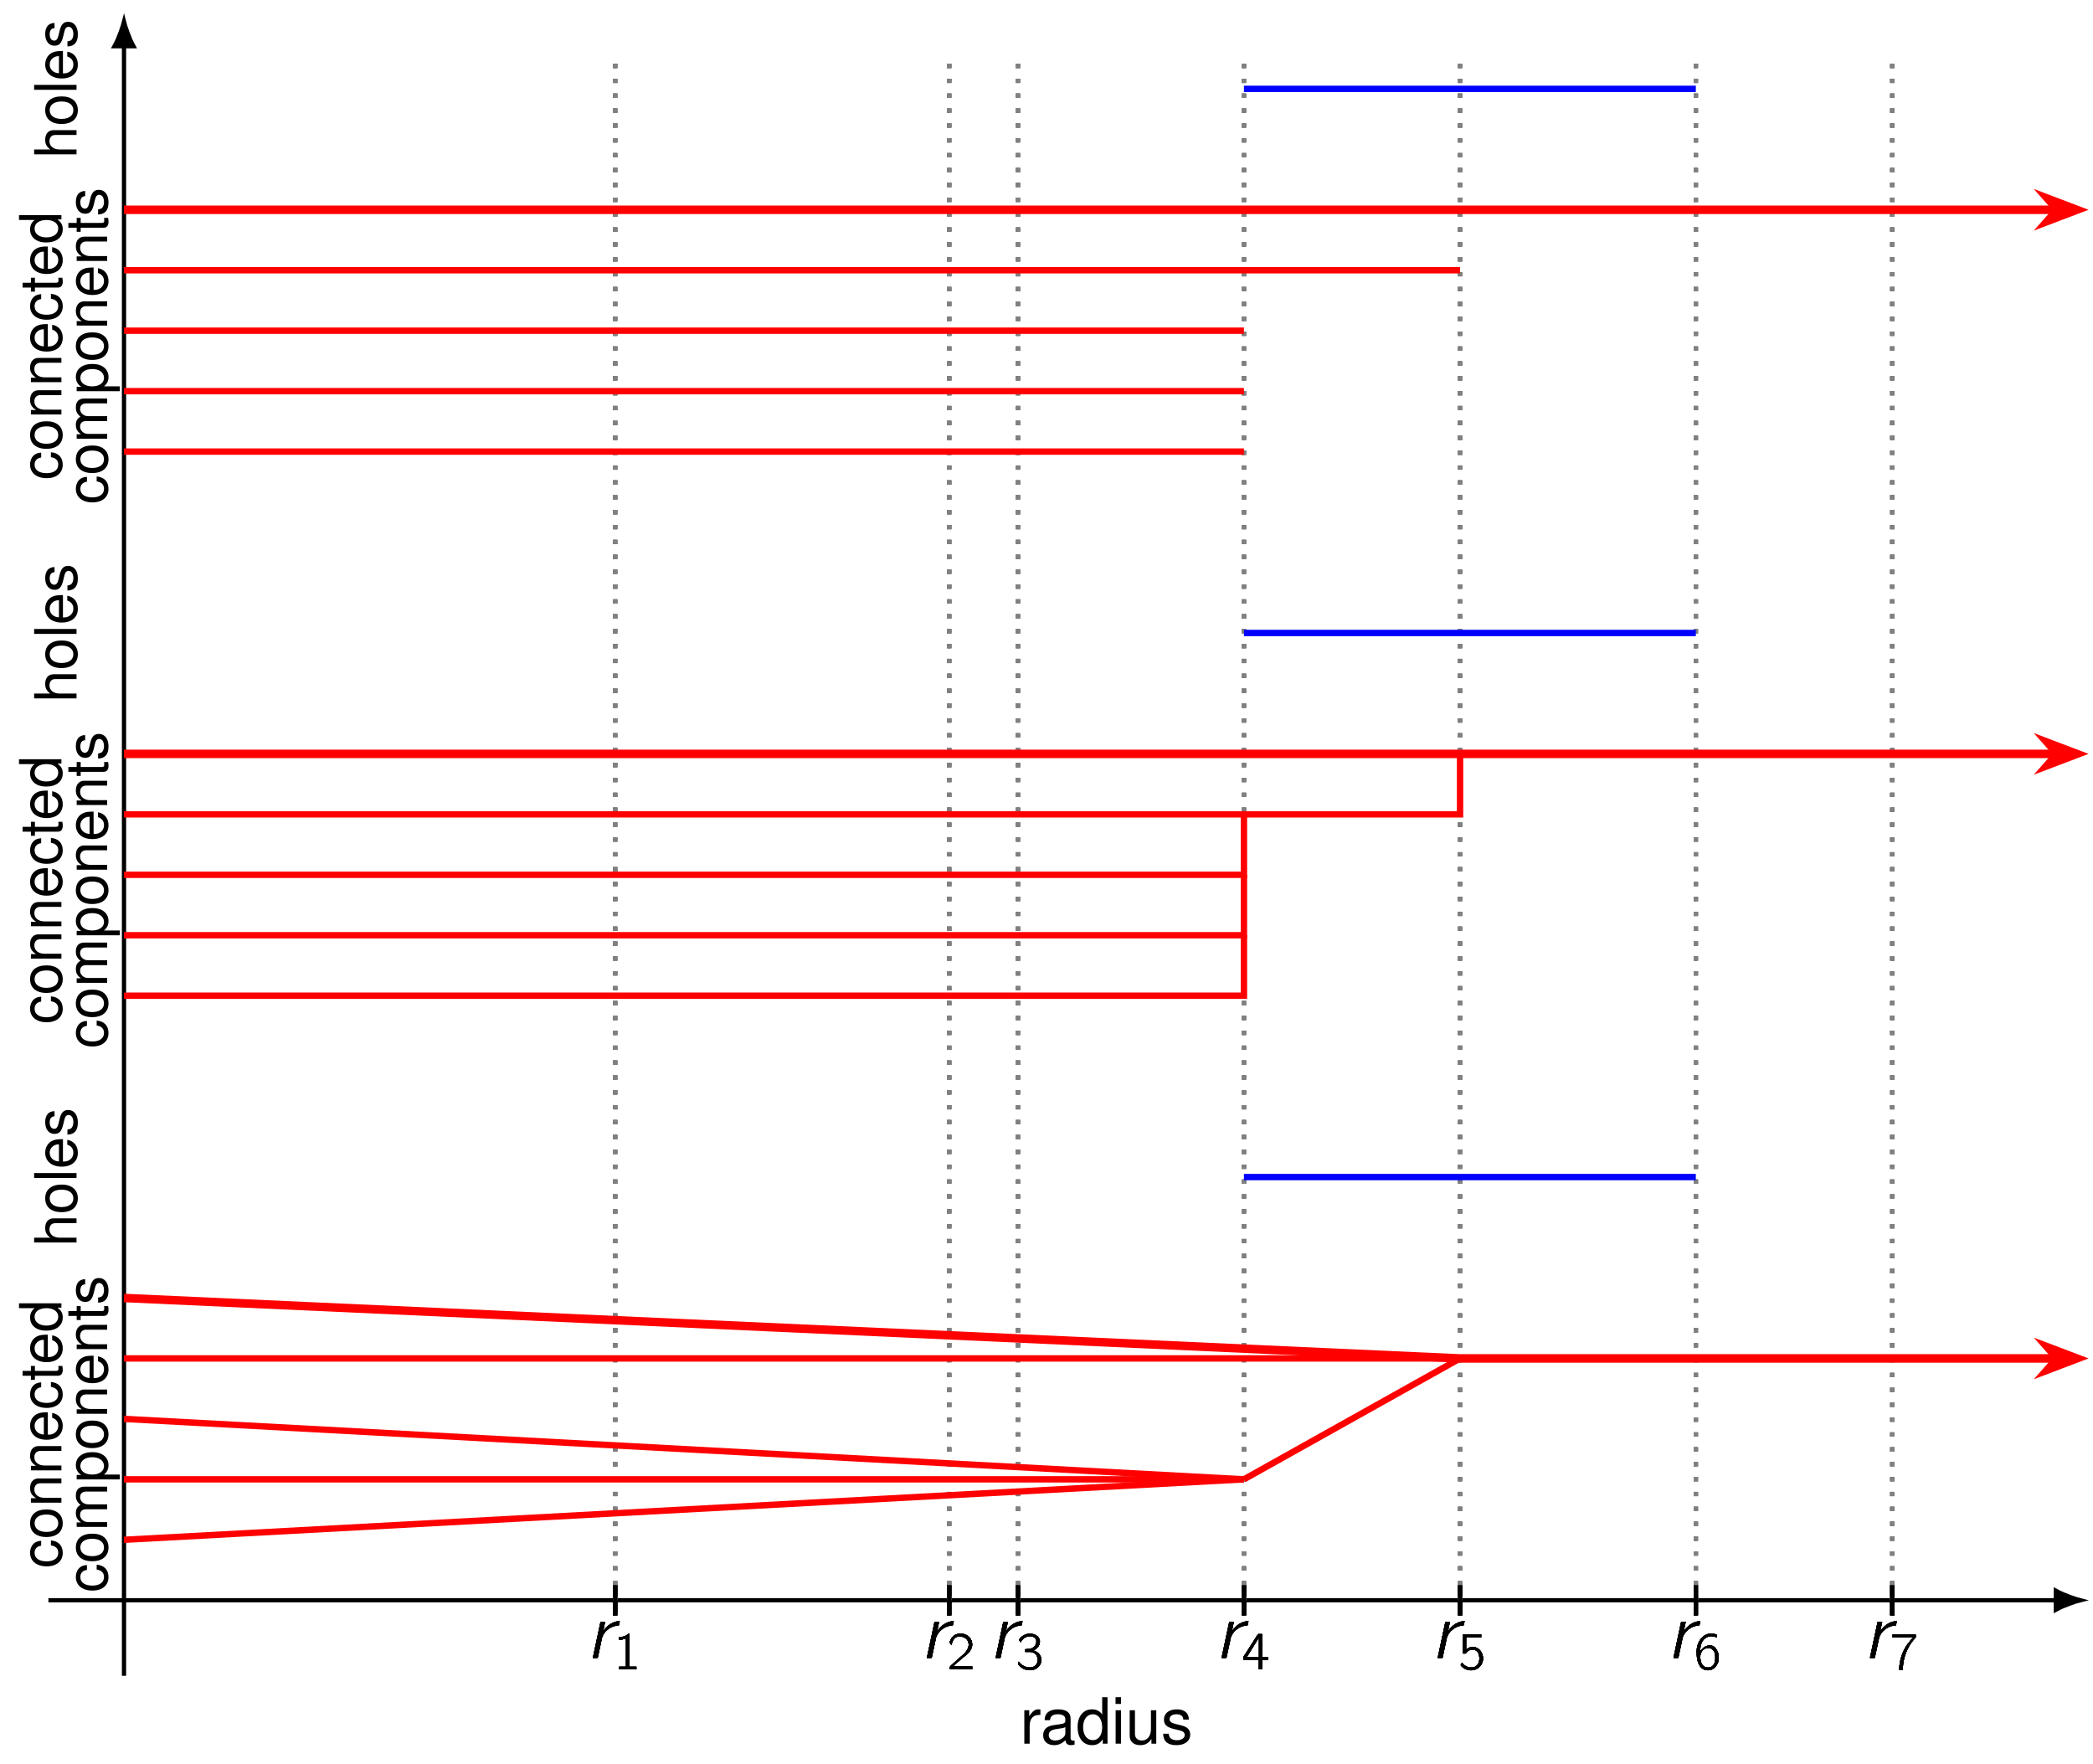 <?xml version="1.0" encoding="UTF-8"?>
<svg xmlns="http://www.w3.org/2000/svg" xmlns:xlink="http://www.w3.org/1999/xlink" width="392.558pt" height="330.867pt" viewBox="0 0 392.558 330.867" version="1.1">
<defs>
<g>
<symbol overflow="visible" id="glyph0-0">
<path style="stroke:none;" d=""/>
</symbol>
<symbol overflow="visible" id="glyph0-1">
<path style="stroke:none;" d="M 3.094 -4.984 L 3.078 -4.984 L 3.453 -6.766 L 2.594 -6.766 L 1.156 0 L 1.812 0 C 1.938 0 2.094 0.047 2.094 -0.141 C 2.125 -0.234 2.141 -0.328 2.156 -0.422 L 2.391 -1.516 C 2.484 -1.938 2.812 -3.562 2.891 -3.859 C 3.062 -4.312 3.328 -4.75 3.672 -5.078 C 4.172 -5.562 4.922 -6.016 5.75 -6.062 C 5.828 -6.062 5.969 -6.047 6.016 -6.109 C 6.062 -6.172 6.156 -6.703 6.203 -6.891 C 5.234 -6.891 4.359 -6.406 3.703 -5.75 C 3.531 -5.578 3.188 -5.188 3.094 -4.984 Z M 3.094 -4.984 "/>
</symbol>
<symbol overflow="visible" id="glyph1-0">
<path style="stroke:none;" d=""/>
</symbol>
<symbol overflow="visible" id="glyph1-1">
<path style="stroke:none;" d="M 1.047 -6.047 L 1.047 -5.547 C 1.594 -5.547 1.969 -5.656 2.406 -5.844 L 2.406 -0.5 L 1.109 -0.5 L 1.109 0 L 4.359 0 L 4.359 -0.5 L 3.062 -0.5 L 3.062 -6.703 C 2.828 -6.703 2.859 -6.656 2.672 -6.516 C 2.266 -6.203 1.688 -6.047 1.047 -6.047 Z M 1.047 -6.047 "/>
</symbol>
<symbol overflow="visible" id="glyph1-2">
<path style="stroke:none;" d="M 0.812 -4.578 C 0.938 -5.156 1.203 -5.828 1.781 -6.078 C 2.016 -6.172 2.266 -6.188 2.5 -6.172 C 2.984 -6.125 3.484 -5.922 3.781 -5.516 C 3.984 -5.219 4.062 -4.828 4.031 -4.469 C 3.906 -3.391 2.844 -2.625 2.156 -2.047 L 0.781 -0.781 L 0.625 -0.625 C 0.531 -0.531 0.516 -0.531 0.516 -0.344 L 0.516 0 L 4.703 0 L 4.703 -0.562 L 1.094 -0.562 C 1.422 -0.875 2.734 -2.031 2.922 -2.172 C 3.5 -2.641 4.156 -3.125 4.5 -3.812 C 4.906 -4.609 4.688 -5.609 4.016 -6.188 C 3.234 -6.859 1.859 -6.922 1.094 -6.203 C 0.844 -5.938 0.641 -5.609 0.516 -5.25 C 0.484 -5.188 0.438 -5.109 0.453 -5.031 C 0.453 -4.969 0.516 -4.922 0.547 -4.891 C 0.625 -4.781 0.703 -4.672 0.812 -4.578 Z M 0.812 -4.578 "/>
</symbol>
<symbol overflow="visible" id="glyph1-3">
<path style="stroke:none;" d="M 0.891 -5.078 C 0.969 -5.188 1.031 -5.328 1.109 -5.438 C 1.328 -5.719 1.594 -5.938 1.906 -6.062 C 2.438 -6.281 3.172 -6.312 3.594 -5.875 C 3.766 -5.688 3.875 -5.469 3.828 -5.125 C 3.781 -4.578 3.406 -4.125 2.906 -3.938 C 2.609 -3.828 2.094 -3.797 1.75 -3.781 L 1.75 -3.281 L 2.406 -3.281 C 2.672 -3.281 2.922 -3.281 3.172 -3.188 C 3.5 -3.078 3.766 -2.844 3.922 -2.531 C 4.219 -1.969 4.125 -1.172 3.656 -0.734 C 3.016 -0.125 2 -0.312 1.312 -0.734 C 1 -0.906 0.734 -1.203 0.531 -1.469 C 0.484 -1.359 0.484 -1.219 0.469 -1.109 C 0.438 -0.953 0.438 -0.953 0.531 -0.828 C 0.891 -0.422 1.281 -0.109 1.875 0.062 C 2.484 0.234 3.141 0.203 3.703 -0.094 C 3.875 -0.172 4.016 -0.281 4.156 -0.406 C 4.594 -0.812 4.953 -1.531 4.703 -2.297 C 4.578 -2.719 4.219 -3.094 3.875 -3.297 C 3.688 -3.406 3.484 -3.5 3.266 -3.531 C 3.375 -3.594 3.484 -3.625 3.578 -3.703 C 3.812 -3.844 4 -4.016 4.172 -4.234 C 4.391 -4.547 4.578 -5.047 4.469 -5.531 C 4.203 -6.531 2.766 -7.047 1.578 -6.453 C 1.281 -6.312 1 -6.094 0.781 -5.828 C 0.75 -5.766 0.594 -5.609 0.594 -5.516 C 0.594 -5.469 0.641 -5.422 0.672 -5.391 Z M 0.891 -5.078 "/>
</symbol>
<symbol overflow="visible" id="glyph1-4">
<path style="stroke:none;" d="M 0.297 -1.797 L 3.172 -1.797 L 3.172 0 L 3.797 0 L 3.797 -1.797 L 4.938 -1.797 L 4.938 -2.328 L 3.797 -2.328 L 3.797 -6.625 L 3.266 -6.625 C 3.203 -6.625 3.094 -6.656 3.047 -6.609 C 3 -6.578 2.797 -6.266 2.797 -6.266 L 0.969 -3.391 L 0.5 -2.672 L 0.375 -2.469 C 0.297 -2.359 0.297 -2.328 0.297 -2.141 Z M 3.203 -6.062 L 3.203 -2.328 L 0.938 -2.328 C 1 -2.469 2.516 -4.812 3 -5.656 C 3.078 -5.781 3.125 -5.938 3.203 -6.062 Z M 3.203 -6.062 "/>
</symbol>
<symbol overflow="visible" id="glyph1-5">
<path style="stroke:none;" d="M 0.922 -6.547 L 0.922 -2.969 L 1.297 -2.969 C 1.344 -2.969 1.422 -2.953 1.453 -2.984 C 1.5 -3.016 1.531 -3.094 1.562 -3.125 C 1.641 -3.219 1.703 -3.297 1.781 -3.375 C 2.25 -3.766 3.047 -3.844 3.484 -3.453 C 3.859 -3.172 3.969 -2.719 4 -2.266 C 4.062 -1.672 3.875 -1.109 3.609 -0.812 C 3.094 -0.234 2.188 -0.25 1.547 -0.578 C 1.219 -0.734 0.969 -0.984 0.766 -1.281 L 0.75 -1.281 C 0.734 -1.219 0.5 -0.875 0.5 -0.812 C 0.5 -0.781 0.531 -0.734 0.562 -0.703 C 1 -0.188 1.672 0.203 2.578 0.172 C 3.234 0.125 3.859 -0.188 4.25 -0.703 C 4.828 -1.453 4.844 -2.516 4.344 -3.312 C 4.141 -3.609 3.875 -3.875 3.562 -4.031 C 2.891 -4.359 2.078 -4.219 1.531 -3.719 L 1.531 -6.016 L 4.359 -6.016 L 4.359 -6.547 Z M 0.922 -6.547 "/>
</symbol>
<symbol overflow="visible" id="glyph1-6">
<path style="stroke:none;" d="M 1.203 -3.297 C 1.203 -4.219 1.359 -5.312 2.188 -5.875 C 2.656 -6.188 3.219 -6.312 4 -6.109 C 4.109 -6.078 4.234 -6.031 4.344 -6 L 4.344 -6.344 C 4.344 -6.391 4.359 -6.453 4.328 -6.5 C 4.25 -6.594 3.688 -6.672 3.672 -6.672 C 2.75 -6.781 2.203 -6.562 1.656 -6.078 C 1 -5.5 0.641 -4.609 0.562 -3.75 C 0.531 -3.453 0.531 -3.156 0.547 -2.875 C 0.609 -1.578 0.922 -0.484 1.859 0 C 2.328 0.219 2.922 0.234 3.406 0.016 C 3.891 -0.203 4.344 -0.734 4.531 -1.234 C 4.781 -1.875 4.719 -2.766 4.484 -3.328 C 4.312 -3.75 3.969 -4.234 3.578 -4.391 C 3.391 -4.469 3.188 -4.5 2.984 -4.5 C 2.438 -4.484 1.906 -4.234 1.547 -3.812 C 1.406 -3.672 1.281 -3.484 1.203 -3.297 Z M 3.344 -3.859 C 3.516 -3.766 3.703 -3.578 3.781 -3.422 C 4.031 -3.047 4.031 -2.609 4.031 -2.156 C 4.031 -1.938 4.031 -1.719 3.984 -1.5 C 3.922 -1.172 3.766 -0.844 3.5 -0.625 C 3.281 -0.453 3.125 -0.406 2.75 -0.344 C 2.281 -0.312 1.844 -0.516 1.578 -0.906 C 1.359 -1.25 1.219 -1.859 1.219 -2.344 C 1.219 -2.984 1.562 -3.609 2.094 -3.875 C 2.438 -4.031 3 -4.062 3.344 -3.859 Z M 3.344 -3.859 "/>
</symbol>
<symbol overflow="visible" id="glyph1-7">
<path style="stroke:none;" d="M 0.438 -6.547 L 0.438 -5.984 L 4.344 -5.984 C 3.922 -5.609 3.578 -5.188 3.234 -4.734 C 2.25 -3.344 1.688 -1.641 1.688 0.078 L 2.359 0.078 C 2.359 -1.391 2.734 -2.859 3.438 -4.156 C 3.781 -4.797 4.125 -5.25 4.594 -5.797 C 4.656 -5.859 4.75 -5.938 4.781 -6.016 C 4.797 -6.062 4.781 -6.125 4.781 -6.188 L 4.781 -6.547 Z M 0.438 -6.547 "/>
</symbol>
<symbol overflow="visible" id="glyph2-0">
<path style="stroke:none;" d=""/>
</symbol>
<symbol overflow="visible" id="glyph2-1">
<path style="stroke:none;" d="M -7.953 -0.766 L 0 -0.766 L 0 -1.672 L -3.156 -1.672 C -4.312 -1.672 -5.078 -2.281 -5.078 -3.219 C -5.078 -3.516 -4.984 -3.812 -4.828 -4.031 C -4.641 -4.281 -4.359 -4.391 -3.953 -4.391 L 0 -4.391 L 0 -5.297 L -4.312 -5.297 C -5.281 -5.297 -5.875 -4.609 -5.875 -3.5 C -5.875 -2.688 -5.625 -2.203 -4.922 -1.672 L -7.953 -1.672 Z M -7.953 -0.766 "/>
</symbol>
<symbol overflow="visible" id="glyph2-2">
<path style="stroke:none;" d="M -5.875 -2.969 C -5.875 -1.359 -4.734 -0.391 -2.812 -0.391 C -0.891 -0.391 0.25 -1.359 0.25 -2.984 C 0.25 -4.578 -0.891 -5.562 -2.766 -5.562 C -4.75 -5.562 -5.875 -4.609 -5.875 -2.969 Z M -5.031 -2.984 C -5.031 -4 -4.203 -4.609 -2.781 -4.609 C -1.438 -4.609 -0.594 -3.984 -0.594 -2.984 C -0.594 -1.969 -1.422 -1.344 -2.812 -1.344 C -4.188 -1.344 -5.031 -1.969 -5.031 -2.984 Z M -5.031 -2.984 "/>
</symbol>
<symbol overflow="visible" id="glyph2-3">
<path style="stroke:none;" d="M -7.953 -1.656 L -7.953 -0.734 L 0 -0.734 L 0 -1.656 Z M -7.953 -1.656 "/>
</symbol>
<symbol overflow="visible" id="glyph2-4">
<path style="stroke:none;" d="M -2.547 -5.594 C -3.422 -5.594 -3.953 -5.531 -4.375 -5.359 C -5.312 -5 -5.875 -4.125 -5.875 -3.047 C -5.875 -1.469 -4.656 -0.438 -2.781 -0.438 C -0.906 -0.438 0.25 -1.422 0.25 -3.031 C 0.25 -4.344 -0.484 -5.25 -1.734 -5.469 L -1.734 -4.562 C -0.984 -4.312 -0.594 -3.797 -0.594 -3.062 C -0.594 -2.484 -0.844 -2 -1.328 -1.688 C -1.656 -1.469 -1.984 -1.391 -2.547 -1.391 Z M -3.297 -1.406 C -4.359 -1.484 -5.031 -2.125 -5.031 -3.047 C -5.031 -3.938 -4.297 -4.625 -3.359 -4.625 C -3.344 -4.625 -3.312 -4.625 -3.297 -4.609 Z M -3.297 -1.406 "/>
</symbol>
<symbol overflow="visible" id="glyph2-5">
<path style="stroke:none;" d="M -4.125 -4.781 C -5.25 -4.766 -5.875 -4.031 -5.875 -2.703 C -5.875 -1.375 -5.188 -0.516 -4.141 -0.516 C -3.234 -0.516 -2.812 -0.969 -2.484 -2.328 L -2.281 -3.172 C -2.125 -3.812 -1.891 -4.062 -1.484 -4.062 C -0.953 -4.062 -0.594 -3.516 -0.594 -2.719 C -0.594 -2.234 -0.734 -1.828 -0.969 -1.594 C -1.141 -1.453 -1.297 -1.391 -1.703 -1.328 L -1.703 -0.375 C -0.375 -0.422 0.25 -1.156 0.25 -2.656 C 0.25 -4.094 -0.453 -5 -1.562 -5 C -2.406 -5 -2.875 -4.531 -3.156 -3.391 L -3.359 -2.516 C -3.531 -1.781 -3.781 -1.469 -4.172 -1.469 C -4.703 -1.469 -5.031 -1.938 -5.031 -2.672 C -5.031 -3.406 -4.719 -3.797 -4.125 -3.812 Z M -4.125 -4.781 "/>
</symbol>
<symbol overflow="visible" id="glyph2-6">
<path style="stroke:none;" d="M -3.797 -5.141 C -4.359 -5.094 -4.719 -4.969 -5.031 -4.75 C -5.562 -4.359 -5.875 -3.672 -5.875 -2.875 C -5.875 -1.344 -4.656 -0.344 -2.766 -0.344 C -0.922 -0.344 0.25 -1.312 0.25 -2.875 C 0.25 -4.234 -0.562 -5.094 -1.969 -5.203 L -1.969 -4.281 C -1.047 -4.141 -0.594 -3.672 -0.594 -2.891 C -0.594 -1.891 -1.406 -1.281 -2.766 -1.281 C -4.188 -1.281 -5.031 -1.875 -5.031 -2.875 C -5.031 -3.625 -4.594 -4.109 -3.797 -4.219 Z M -3.797 -5.141 "/>
</symbol>
<symbol overflow="visible" id="glyph2-7">
<path style="stroke:none;" d="M -5.719 -0.766 L 0 -0.766 L 0 -1.672 L -3.156 -1.672 C -4.312 -1.672 -5.078 -2.297 -5.078 -3.234 C -5.078 -3.953 -4.641 -4.406 -3.953 -4.406 L 0 -4.406 L 0 -5.312 L -4.312 -5.312 C -5.266 -5.312 -5.875 -4.609 -5.875 -3.5 C -5.875 -2.656 -5.547 -2.109 -4.75 -1.609 L -5.719 -1.609 Z M -5.719 -0.766 "/>
</symbol>
<symbol overflow="visible" id="glyph2-8">
<path style="stroke:none;" d="M -5.719 -2.766 L -5.719 -1.828 L -7.281 -1.828 L -7.281 -0.922 L -5.719 -0.922 L -5.719 -0.156 L -4.969 -0.156 L -4.969 -0.922 L -0.656 -0.922 C -0.078 -0.922 0.25 -1.312 0.25 -2.031 C 0.25 -2.25 0.234 -2.469 0.172 -2.766 L -0.594 -2.766 C -0.562 -2.656 -0.547 -2.516 -0.547 -2.328 C -0.547 -1.938 -0.656 -1.828 -1.062 -1.828 L -4.969 -1.828 L -4.969 -2.766 Z M -5.719 -2.766 "/>
</symbol>
<symbol overflow="visible" id="glyph2-9">
<path style="stroke:none;" d="M -7.953 -5.406 L -7.953 -4.5 L -5 -4.5 C -5.578 -4.109 -5.875 -3.5 -5.875 -2.734 C -5.875 -1.25 -4.688 -0.281 -2.875 -0.281 C -0.938 -0.281 0.25 -1.234 0.25 -2.766 C 0.25 -3.562 -0.047 -4.094 -0.75 -4.594 L 0 -4.594 L 0 -5.406 Z M -5.031 -2.891 C -5.031 -3.875 -4.156 -4.5 -2.797 -4.5 C -1.469 -4.5 -0.594 -3.859 -0.594 -2.906 C -0.594 -1.891 -1.484 -1.234 -2.812 -1.234 C -4.141 -1.234 -5.031 -1.891 -5.031 -2.891 Z M -5.031 -2.891 "/>
</symbol>
<symbol overflow="visible" id="glyph2-10">
<path style="stroke:none;" d="M -5.719 -0.766 L 0 -0.766 L 0 -1.672 L -3.594 -1.672 C -4.422 -1.672 -5.078 -2.281 -5.078 -3.016 C -5.078 -3.703 -4.672 -4.078 -3.938 -4.078 L 0 -4.078 L 0 -5 L -3.594 -5 C -4.422 -5 -5.078 -5.594 -5.078 -6.344 C -5.078 -7 -4.656 -7.391 -3.938 -7.391 L 0 -7.391 L 0 -8.312 L -4.281 -8.312 C -5.312 -8.312 -5.875 -7.719 -5.875 -6.656 C -5.875 -5.891 -5.656 -5.438 -5 -4.891 C -5.609 -4.562 -5.875 -4.094 -5.875 -3.359 C -5.875 -2.594 -5.594 -2.094 -4.906 -1.609 L -5.719 -1.609 Z M -5.719 -0.766 "/>
</symbol>
<symbol overflow="visible" id="glyph2-11">
<path style="stroke:none;" d="M 2.375 -0.594 L 2.375 -1.5 L -0.594 -1.5 C -0.016 -1.984 0.25 -2.516 0.25 -3.266 C 0.25 -4.734 -0.938 -5.703 -2.766 -5.703 C -4.672 -5.703 -5.875 -4.766 -5.875 -3.25 C -5.875 -2.469 -5.531 -1.859 -4.859 -1.422 L -5.719 -1.422 L -5.719 -0.594 Z M -5.031 -3.094 C -5.031 -4.094 -4.141 -4.75 -2.781 -4.75 C -1.484 -4.75 -0.594 -4.094 -0.594 -3.094 C -0.594 -2.141 -1.469 -1.5 -2.812 -1.5 C -4.156 -1.5 -5.031 -2.141 -5.031 -3.094 Z M -5.031 -3.094 "/>
</symbol>
<symbol overflow="visible" id="glyph3-0">
<path style="stroke:none;" d=""/>
</symbol>
<symbol overflow="visible" id="glyph3-1">
<path style="stroke:none;" d="M 0.828 -6.266 L 0.828 0 L 1.828 0 L 1.828 -3.25 C 1.828 -4.141 2.062 -4.734 2.531 -5.078 C 2.844 -5.312 3.141 -5.375 3.844 -5.391 L 3.844 -6.406 C 3.672 -6.438 3.578 -6.438 3.453 -6.438 C 2.812 -6.438 2.312 -6.062 1.75 -5.125 L 1.75 -6.266 Z M 0.828 -6.266 "/>
</symbol>
<symbol overflow="visible" id="glyph3-2">
<path style="stroke:none;" d="M 6.391 -0.578 C 6.281 -0.562 6.234 -0.562 6.188 -0.562 C 5.828 -0.562 5.641 -0.734 5.641 -1.047 L 5.641 -4.734 C 5.641 -5.844 4.828 -6.438 3.281 -6.438 C 2.375 -6.438 1.625 -6.188 1.203 -5.719 C 0.922 -5.391 0.797 -5.031 0.781 -4.406 L 1.781 -4.406 C 1.859 -5.172 2.312 -5.516 3.25 -5.516 C 4.141 -5.516 4.656 -5.188 4.656 -4.594 L 4.656 -4.328 C 4.656 -3.906 4.406 -3.734 3.609 -3.641 C 2.203 -3.453 1.984 -3.406 1.609 -3.25 C 0.875 -2.953 0.5 -2.391 0.5 -1.578 C 0.5 -0.438 1.297 0.281 2.562 0.281 C 3.344 0.281 3.984 0 4.688 -0.641 C 4.75 -0.016 5.062 0.281 5.719 0.281 C 5.922 0.281 6.078 0.25 6.391 0.172 Z M 4.656 -1.969 C 4.656 -1.641 4.547 -1.438 4.25 -1.156 C 3.844 -0.781 3.359 -0.594 2.766 -0.594 C 2 -0.594 1.547 -0.969 1.547 -1.609 C 1.547 -2.266 1.984 -2.594 3.047 -2.75 C 4.094 -2.891 4.312 -2.938 4.656 -3.094 Z M 4.656 -1.969 "/>
</symbol>
<symbol overflow="visible" id="glyph3-3">
<path style="stroke:none;" d="M 5.922 -8.719 L 4.922 -8.719 L 4.922 -5.469 C 4.5 -6.109 3.844 -6.438 3 -6.438 C 1.375 -6.438 0.312 -5.141 0.312 -3.141 C 0.312 -1.031 1.344 0.281 3.031 0.281 C 3.891 0.281 4.5 -0.047 5.031 -0.828 L 5.031 0 L 5.922 0 Z M 3.172 -5.516 C 4.25 -5.516 4.922 -4.547 4.922 -3.062 C 4.922 -1.609 4.234 -0.656 3.172 -0.656 C 2.078 -0.656 1.344 -1.625 1.344 -3.078 C 1.344 -4.547 2.078 -5.516 3.172 -5.516 Z M 3.172 -5.516 "/>
</symbol>
<symbol overflow="visible" id="glyph3-4">
<path style="stroke:none;" d="M 1.797 -6.266 L 0.797 -6.266 L 0.797 0 L 1.797 0 Z M 1.797 -8.719 L 0.781 -8.719 L 0.781 -7.453 L 1.797 -7.453 Z M 1.797 -8.719 "/>
</symbol>
<symbol overflow="visible" id="glyph3-5">
<path style="stroke:none;" d="M 5.766 0 L 5.766 -6.266 L 4.766 -6.266 L 4.766 -2.719 C 4.766 -1.438 4.094 -0.594 3.062 -0.594 C 2.266 -0.594 1.766 -1.078 1.766 -1.828 L 1.766 -6.266 L 0.781 -6.266 L 0.781 -1.438 C 0.781 -0.391 1.547 0.281 2.766 0.281 C 3.688 0.281 4.281 -0.047 4.859 -0.875 L 4.859 0 Z M 5.766 0 "/>
</symbol>
<symbol overflow="visible" id="glyph3-6">
<path style="stroke:none;" d="M 5.234 -4.516 C 5.219 -5.75 4.406 -6.438 2.969 -6.438 C 1.5 -6.438 0.562 -5.688 0.562 -4.531 C 0.562 -3.547 1.062 -3.078 2.547 -2.719 L 3.484 -2.5 C 4.172 -2.328 4.453 -2.078 4.453 -1.625 C 4.453 -1.047 3.859 -0.641 2.984 -0.641 C 2.453 -0.641 2 -0.797 1.75 -1.062 C 1.594 -1.25 1.516 -1.422 1.453 -1.859 L 0.406 -1.859 C 0.453 -0.422 1.266 0.281 2.906 0.281 C 4.484 0.281 5.484 -0.5 5.484 -1.703 C 5.484 -2.641 4.953 -3.156 3.719 -3.453 L 2.766 -3.688 C 1.953 -3.875 1.609 -4.141 1.609 -4.578 C 1.609 -5.156 2.109 -5.516 2.922 -5.516 C 3.734 -5.516 4.156 -5.172 4.188 -4.516 Z M 5.234 -4.516 "/>
</symbol>
</g>
<clipPath id="clip1">
  <path d="M 374 287 L 392.559 287 L 392.559 314 L 374 314 Z M 374 287 "/>
</clipPath>
<clipPath id="clip2">
  <path d="M 361 14 L 392.559 14 L 392.559 64 L 361 64 Z M 361 14 "/>
</clipPath>
<clipPath id="clip3">
  <path d="M 361 116 L 392.559 116 L 392.559 166 L 361 166 Z M 361 116 "/>
</clipPath>
<clipPath id="clip4">
  <path d="M 0 220 L 392.559 220 L 392.559 278 L 0 278 Z M 0 220 "/>
</clipPath>
<clipPath id="clip5">
  <path d="M 361 230 L 392.559 230 L 392.559 280 L 361 280 Z M 361 230 "/>
</clipPath>
</defs>
<g id="surface1">
<path style="fill:none;stroke-width:0.797;stroke-linecap:butt;stroke-linejoin:miter;stroke:rgb(0%,0%,0%);stroke-opacity:1;stroke-miterlimit:10;" d="M -14.175 -0.001 L 362.333 -0.001 " transform="matrix(1,0,0,-1,23.257,300.136)"/>
<path style=" stroke:none;fill-rule:nonzero;fill:rgb(0%,0%,0%);fill-opacity:1;" d="M 390.121 300.137 C 389.566 299.996 387.117 299.215 385.59 298.363 L 385.59 301.906 C 387.117 301.055 389.566 300.273 390.121 300.137 Z M 390.121 300.137 "/>
<g clip-path="url(#clip1)" clip-rule="nonzero">
<path style="fill:none;stroke-width:0.797;stroke-linecap:butt;stroke-linejoin:miter;stroke:rgb(0%,0%,0%);stroke-opacity:1;stroke-miterlimit:10;" d="M 4.533 -0.001 C 3.978 0.14 1.529 0.921 0.001 1.773 L 0.001 -1.77 C 1.529 -0.919 3.978 -0.137 4.533 -0.001 Z M 4.533 -0.001 " transform="matrix(1,0,0,-1,385.589,300.136)"/>
</g>
<path style="fill:none;stroke-width:0.797;stroke-linecap:butt;stroke-linejoin:miter;stroke:rgb(0%,0%,0%);stroke-opacity:1;stroke-miterlimit:10;" d="M 0.001 -14.173 L 0.001 291.464 " transform="matrix(1,0,0,-1,23.257,300.136)"/>
<path style="fill-rule:nonzero;fill:rgb(0%,0%,0%);fill-opacity:1;stroke-width:0.797;stroke-linecap:butt;stroke-linejoin:miter;stroke:rgb(0%,0%,0%);stroke-opacity:1;stroke-miterlimit:10;" d="M 4.535 -0.001 C 3.976 0.14 1.531 0.921 -0 1.773 L -0 -1.77 C 1.531 -0.919 3.976 -0.138 4.535 -0.001 Z M 4.535 -0.001 " transform="matrix(0,-1,-1,0,23.257,8.671)"/>
<path style="fill:none;stroke-width:0.797;stroke-linecap:butt;stroke-linejoin:miter;stroke:rgb(50%,50%,50%);stroke-opacity:1;stroke-dasharray:0.797,1.993;stroke-miterlimit:10;" d="M 92.126 -0.001 L 92.126 288.714 " transform="matrix(1,0,0,-1,23.257,300.136)"/>
<g style="fill:rgb(0%,0%,0%);fill-opacity:1;">
  <use xlink:href="#glyph0-1" x="110.038" y="310.952"/>
</g>
<g style="fill:rgb(0%,0%,0%);fill-opacity:1;">
  <use xlink:href="#glyph1-1" x="115" y="313.104"/>
</g>
<path style="fill:none;stroke-width:0.797;stroke-linecap:butt;stroke-linejoin:miter;stroke:rgb(0%,0%,0%);stroke-opacity:1;stroke-miterlimit:10;" d="M 92.126 -2.837 L 92.126 2.835 " transform="matrix(1,0,0,-1,23.257,300.136)"/>
<path style="fill:none;stroke-width:0.797;stroke-linecap:butt;stroke-linejoin:miter;stroke:rgb(50%,50%,50%);stroke-opacity:1;stroke-dasharray:0.797,1.993;stroke-miterlimit:10;" d="M 154.774 -0.001 L 154.774 288.714 " transform="matrix(1,0,0,-1,23.257,300.136)"/>
<g style="fill:rgb(0%,0%,0%);fill-opacity:1;">
  <use xlink:href="#glyph0-1" x="172.684" y="310.952"/>
</g>
<g style="fill:rgb(0%,0%,0%);fill-opacity:1;">
  <use xlink:href="#glyph1-2" x="177.646" y="313.104"/>
</g>
<path style="fill:none;stroke-width:0.797;stroke-linecap:butt;stroke-linejoin:miter;stroke:rgb(0%,0%,0%);stroke-opacity:1;stroke-miterlimit:10;" d="M 154.774 -2.837 L 154.774 2.835 " transform="matrix(1,0,0,-1,23.257,300.136)"/>
<path style="fill:none;stroke-width:0.797;stroke-linecap:butt;stroke-linejoin:miter;stroke:rgb(50%,50%,50%);stroke-opacity:1;stroke-dasharray:0.797,1.993;stroke-miterlimit:10;" d="M 167.673 -0.001 L 167.673 288.714 " transform="matrix(1,0,0,-1,23.257,300.136)"/>
<g style="fill:rgb(0%,0%,0%);fill-opacity:1;">
  <use xlink:href="#glyph0-1" x="185.582" y="310.952"/>
</g>
<g style="fill:rgb(0%,0%,0%);fill-opacity:1;">
  <use xlink:href="#glyph1-3" x="190.543" y="313.104"/>
</g>
<path style="fill:none;stroke-width:0.797;stroke-linecap:butt;stroke-linejoin:miter;stroke:rgb(0%,0%,0%);stroke-opacity:1;stroke-miterlimit:10;" d="M 167.673 -2.837 L 167.673 2.835 " transform="matrix(1,0,0,-1,23.257,300.136)"/>
<path style="fill:none;stroke-width:0.797;stroke-linecap:butt;stroke-linejoin:miter;stroke:rgb(50%,50%,50%);stroke-opacity:1;stroke-dasharray:0.797,1.993;stroke-miterlimit:10;" d="M 210.052 -0.001 L 210.052 288.714 " transform="matrix(1,0,0,-1,23.257,300.136)"/>
<g style="fill:rgb(0%,0%,0%);fill-opacity:1;">
  <use xlink:href="#glyph0-1" x="227.96" y="310.952"/>
</g>
<g style="fill:rgb(0%,0%,0%);fill-opacity:1;">
  <use xlink:href="#glyph1-4" x="232.921" y="313.104"/>
</g>
<path style="fill:none;stroke-width:0.797;stroke-linecap:butt;stroke-linejoin:miter;stroke:rgb(0%,0%,0%);stroke-opacity:1;stroke-miterlimit:10;" d="M 210.052 -2.837 L 210.052 2.835 " transform="matrix(1,0,0,-1,23.257,300.136)"/>
<path style="fill:none;stroke-width:0.797;stroke-linecap:butt;stroke-linejoin:miter;stroke:rgb(50%,50%,50%);stroke-opacity:1;stroke-dasharray:0.797,1.993;stroke-miterlimit:10;" d="M 250.587 -0.001 L 250.587 288.714 " transform="matrix(1,0,0,-1,23.257,300.136)"/>
<g style="fill:rgb(0%,0%,0%);fill-opacity:1;">
  <use xlink:href="#glyph0-1" x="268.495" y="310.952"/>
</g>
<g style="fill:rgb(0%,0%,0%);fill-opacity:1;">
  <use xlink:href="#glyph1-5" x="273.457" y="313.104"/>
</g>
<path style="fill:none;stroke-width:0.797;stroke-linecap:butt;stroke-linejoin:miter;stroke:rgb(0%,0%,0%);stroke-opacity:1;stroke-miterlimit:10;" d="M 250.587 -2.837 L 250.587 2.835 " transform="matrix(1,0,0,-1,23.257,300.136)"/>
<path style="fill:none;stroke-width:0.797;stroke-linecap:butt;stroke-linejoin:miter;stroke:rgb(50%,50%,50%);stroke-opacity:1;stroke-dasharray:0.797,1.993;stroke-miterlimit:10;" d="M 294.809 -0.001 L 294.809 288.714 " transform="matrix(1,0,0,-1,23.257,300.136)"/>
<g style="fill:rgb(0%,0%,0%);fill-opacity:1;">
  <use xlink:href="#glyph0-1" x="312.716" y="310.952"/>
</g>
<g style="fill:rgb(0%,0%,0%);fill-opacity:1;">
  <use xlink:href="#glyph1-6" x="317.678" y="313.104"/>
</g>
<path style="fill:none;stroke-width:0.797;stroke-linecap:butt;stroke-linejoin:miter;stroke:rgb(0%,0%,0%);stroke-opacity:1;stroke-miterlimit:10;" d="M 294.809 -2.837 L 294.809 2.835 " transform="matrix(1,0,0,-1,23.257,300.136)"/>
<path style="fill:none;stroke-width:0.797;stroke-linecap:butt;stroke-linejoin:miter;stroke:rgb(50%,50%,50%);stroke-opacity:1;stroke-dasharray:0.797,1.993;stroke-miterlimit:10;" d="M 331.657 -0.001 L 331.657 288.714 " transform="matrix(1,0,0,-1,23.257,300.136)"/>
<g style="fill:rgb(0%,0%,0%);fill-opacity:1;">
  <use xlink:href="#glyph0-1" x="349.567" y="310.952"/>
</g>
<g style="fill:rgb(0%,0%,0%);fill-opacity:1;">
  <use xlink:href="#glyph1-7" x="354.528" y="313.104"/>
</g>
<path style="fill:none;stroke-width:0.797;stroke-linecap:butt;stroke-linejoin:miter;stroke:rgb(0%,0%,0%);stroke-opacity:1;stroke-miterlimit:10;" d="M 331.657 -2.837 L 331.657 2.835 " transform="matrix(1,0,0,-1,23.257,300.136)"/>
<path style="fill:none;stroke-width:0.797;stroke-linecap:butt;stroke-linejoin:miter;stroke:rgb(50%,50%,50%);stroke-opacity:1;stroke-dasharray:0.797,1.993;stroke-miterlimit:10;" d="M 92.126 -0.001 L 92.126 288.714 " transform="matrix(1,0,0,-1,23.257,300.136)"/>
<g style="fill:rgb(0%,0%,0%);fill-opacity:1;">
  <use xlink:href="#glyph0-1" x="110.038" y="310.952"/>
</g>
<g style="fill:rgb(0%,0%,0%);fill-opacity:1;">
  <use xlink:href="#glyph1-1" x="115" y="313.104"/>
</g>
<path style="fill:none;stroke-width:0.797;stroke-linecap:butt;stroke-linejoin:miter;stroke:rgb(0%,0%,0%);stroke-opacity:1;stroke-miterlimit:10;" d="M 92.126 -2.837 L 92.126 2.835 " transform="matrix(1,0,0,-1,23.257,300.136)"/>
<path style="fill:none;stroke-width:0.797;stroke-linecap:butt;stroke-linejoin:miter;stroke:rgb(50%,50%,50%);stroke-opacity:1;stroke-dasharray:0.797,1.993;stroke-miterlimit:10;" d="M 154.774 -0.001 L 154.774 288.714 " transform="matrix(1,0,0,-1,23.257,300.136)"/>
<g style="fill:rgb(0%,0%,0%);fill-opacity:1;">
  <use xlink:href="#glyph0-1" x="172.684" y="310.952"/>
</g>
<g style="fill:rgb(0%,0%,0%);fill-opacity:1;">
  <use xlink:href="#glyph1-2" x="177.646" y="313.104"/>
</g>
<path style="fill:none;stroke-width:0.797;stroke-linecap:butt;stroke-linejoin:miter;stroke:rgb(0%,0%,0%);stroke-opacity:1;stroke-miterlimit:10;" d="M 154.774 -2.837 L 154.774 2.835 " transform="matrix(1,0,0,-1,23.257,300.136)"/>
<path style="fill:none;stroke-width:0.797;stroke-linecap:butt;stroke-linejoin:miter;stroke:rgb(50%,50%,50%);stroke-opacity:1;stroke-dasharray:0.797,1.993;stroke-miterlimit:10;" d="M 167.673 -0.001 L 167.673 288.714 " transform="matrix(1,0,0,-1,23.257,300.136)"/>
<g style="fill:rgb(0%,0%,0%);fill-opacity:1;">
  <use xlink:href="#glyph0-1" x="185.582" y="310.952"/>
</g>
<g style="fill:rgb(0%,0%,0%);fill-opacity:1;">
  <use xlink:href="#glyph1-3" x="190.543" y="313.104"/>
</g>
<path style="fill:none;stroke-width:0.797;stroke-linecap:butt;stroke-linejoin:miter;stroke:rgb(0%,0%,0%);stroke-opacity:1;stroke-miterlimit:10;" d="M 167.673 -2.837 L 167.673 2.835 " transform="matrix(1,0,0,-1,23.257,300.136)"/>
<path style="fill:none;stroke-width:0.797;stroke-linecap:butt;stroke-linejoin:miter;stroke:rgb(50%,50%,50%);stroke-opacity:1;stroke-dasharray:0.797,1.993;stroke-miterlimit:10;" d="M 210.052 -0.001 L 210.052 288.714 " transform="matrix(1,0,0,-1,23.257,300.136)"/>
<g style="fill:rgb(0%,0%,0%);fill-opacity:1;">
  <use xlink:href="#glyph0-1" x="227.96" y="310.952"/>
</g>
<g style="fill:rgb(0%,0%,0%);fill-opacity:1;">
  <use xlink:href="#glyph1-4" x="232.921" y="313.104"/>
</g>
<path style="fill:none;stroke-width:0.797;stroke-linecap:butt;stroke-linejoin:miter;stroke:rgb(0%,0%,0%);stroke-opacity:1;stroke-miterlimit:10;" d="M 210.052 -2.837 L 210.052 2.835 " transform="matrix(1,0,0,-1,23.257,300.136)"/>
<path style="fill:none;stroke-width:0.797;stroke-linecap:butt;stroke-linejoin:miter;stroke:rgb(50%,50%,50%);stroke-opacity:1;stroke-dasharray:0.797,1.993;stroke-miterlimit:10;" d="M 250.587 -0.001 L 250.587 288.714 " transform="matrix(1,0,0,-1,23.257,300.136)"/>
<g style="fill:rgb(0%,0%,0%);fill-opacity:1;">
  <use xlink:href="#glyph0-1" x="268.495" y="310.952"/>
</g>
<g style="fill:rgb(0%,0%,0%);fill-opacity:1;">
  <use xlink:href="#glyph1-5" x="273.457" y="313.104"/>
</g>
<path style="fill:none;stroke-width:0.797;stroke-linecap:butt;stroke-linejoin:miter;stroke:rgb(0%,0%,0%);stroke-opacity:1;stroke-miterlimit:10;" d="M 250.587 -2.837 L 250.587 2.835 " transform="matrix(1,0,0,-1,23.257,300.136)"/>
<path style="fill:none;stroke-width:0.797;stroke-linecap:butt;stroke-linejoin:miter;stroke:rgb(50%,50%,50%);stroke-opacity:1;stroke-dasharray:0.797,1.993;stroke-miterlimit:10;" d="M 294.809 -0.001 L 294.809 288.714 " transform="matrix(1,0,0,-1,23.257,300.136)"/>
<g style="fill:rgb(0%,0%,0%);fill-opacity:1;">
  <use xlink:href="#glyph0-1" x="312.716" y="310.952"/>
</g>
<g style="fill:rgb(0%,0%,0%);fill-opacity:1;">
  <use xlink:href="#glyph1-6" x="317.677" y="313.104"/>
</g>
<path style="fill:none;stroke-width:0.797;stroke-linecap:butt;stroke-linejoin:miter;stroke:rgb(0%,0%,0%);stroke-opacity:1;stroke-miterlimit:10;" d="M 294.809 -2.837 L 294.809 2.835 " transform="matrix(1,0,0,-1,23.257,300.136)"/>
<path style="fill:none;stroke-width:0.797;stroke-linecap:butt;stroke-linejoin:miter;stroke:rgb(50%,50%,50%);stroke-opacity:1;stroke-dasharray:0.797,1.993;stroke-miterlimit:10;" d="M 331.657 -0.001 L 331.657 288.714 " transform="matrix(1,0,0,-1,23.257,300.136)"/>
<g style="fill:rgb(0%,0%,0%);fill-opacity:1;">
  <use xlink:href="#glyph0-1" x="349.567" y="310.952"/>
</g>
<g style="fill:rgb(0%,0%,0%);fill-opacity:1;">
  <use xlink:href="#glyph1-7" x="354.528" y="313.104"/>
</g>
<path style="fill:none;stroke-width:0.797;stroke-linecap:butt;stroke-linejoin:miter;stroke:rgb(0%,0%,0%);stroke-opacity:1;stroke-miterlimit:10;" d="M 331.657 -2.837 L 331.657 2.835 " transform="matrix(1,0,0,-1,23.257,300.136)"/>
<path style="fill:none;stroke-width:0.797;stroke-linecap:butt;stroke-linejoin:miter;stroke:rgb(50%,50%,50%);stroke-opacity:1;stroke-dasharray:0.797,1.993;stroke-miterlimit:10;" d="M 92.126 -0.001 L 92.126 288.714 " transform="matrix(1,0,0,-1,23.257,300.136)"/>
<g style="fill:rgb(0%,0%,0%);fill-opacity:1;">
  <use xlink:href="#glyph0-1" x="110.038" y="310.952"/>
</g>
<g style="fill:rgb(0%,0%,0%);fill-opacity:1;">
  <use xlink:href="#glyph1-1" x="115" y="313.104"/>
</g>
<path style="fill:none;stroke-width:0.797;stroke-linecap:butt;stroke-linejoin:miter;stroke:rgb(0%,0%,0%);stroke-opacity:1;stroke-miterlimit:10;" d="M 92.126 -2.837 L 92.126 2.835 " transform="matrix(1,0,0,-1,23.257,300.136)"/>
<path style="fill:none;stroke-width:0.797;stroke-linecap:butt;stroke-linejoin:miter;stroke:rgb(50%,50%,50%);stroke-opacity:1;stroke-dasharray:0.797,1.993;stroke-miterlimit:10;" d="M 154.774 -0.001 L 154.774 288.714 " transform="matrix(1,0,0,-1,23.257,300.136)"/>
<g style="fill:rgb(0%,0%,0%);fill-opacity:1;">
  <use xlink:href="#glyph0-1" x="172.684" y="310.952"/>
</g>
<g style="fill:rgb(0%,0%,0%);fill-opacity:1;">
  <use xlink:href="#glyph1-2" x="177.646" y="313.104"/>
</g>
<path style="fill:none;stroke-width:0.797;stroke-linecap:butt;stroke-linejoin:miter;stroke:rgb(0%,0%,0%);stroke-opacity:1;stroke-miterlimit:10;" d="M 154.774 -2.837 L 154.774 2.835 " transform="matrix(1,0,0,-1,23.257,300.136)"/>
<path style="fill:none;stroke-width:0.797;stroke-linecap:butt;stroke-linejoin:miter;stroke:rgb(50%,50%,50%);stroke-opacity:1;stroke-dasharray:0.797,1.993;stroke-miterlimit:10;" d="M 167.673 -0.001 L 167.673 288.714 " transform="matrix(1,0,0,-1,23.257,300.136)"/>
<g style="fill:rgb(0%,0%,0%);fill-opacity:1;">
  <use xlink:href="#glyph0-1" x="185.582" y="310.952"/>
</g>
<g style="fill:rgb(0%,0%,0%);fill-opacity:1;">
  <use xlink:href="#glyph1-3" x="190.543" y="313.104"/>
</g>
<path style="fill:none;stroke-width:0.797;stroke-linecap:butt;stroke-linejoin:miter;stroke:rgb(0%,0%,0%);stroke-opacity:1;stroke-miterlimit:10;" d="M 167.673 -2.837 L 167.673 2.835 " transform="matrix(1,0,0,-1,23.257,300.136)"/>
<path style="fill:none;stroke-width:0.797;stroke-linecap:butt;stroke-linejoin:miter;stroke:rgb(50%,50%,50%);stroke-opacity:1;stroke-dasharray:0.797,1.993;stroke-miterlimit:10;" d="M 210.052 -0.001 L 210.052 288.714 " transform="matrix(1,0,0,-1,23.257,300.136)"/>
<g style="fill:rgb(0%,0%,0%);fill-opacity:1;">
  <use xlink:href="#glyph0-1" x="227.96" y="310.952"/>
</g>
<g style="fill:rgb(0%,0%,0%);fill-opacity:1;">
  <use xlink:href="#glyph1-4" x="232.921" y="313.104"/>
</g>
<path style="fill:none;stroke-width:0.797;stroke-linecap:butt;stroke-linejoin:miter;stroke:rgb(0%,0%,0%);stroke-opacity:1;stroke-miterlimit:10;" d="M 210.052 -2.837 L 210.052 2.835 " transform="matrix(1,0,0,-1,23.257,300.136)"/>
<path style="fill:none;stroke-width:0.797;stroke-linecap:butt;stroke-linejoin:miter;stroke:rgb(50%,50%,50%);stroke-opacity:1;stroke-dasharray:0.797,1.993;stroke-miterlimit:10;" d="M 250.587 -0.001 L 250.587 288.714 " transform="matrix(1,0,0,-1,23.257,300.136)"/>
<g style="fill:rgb(0%,0%,0%);fill-opacity:1;">
  <use xlink:href="#glyph0-1" x="268.495" y="310.952"/>
</g>
<g style="fill:rgb(0%,0%,0%);fill-opacity:1;">
  <use xlink:href="#glyph1-5" x="273.457" y="313.104"/>
</g>
<path style="fill:none;stroke-width:0.797;stroke-linecap:butt;stroke-linejoin:miter;stroke:rgb(0%,0%,0%);stroke-opacity:1;stroke-miterlimit:10;" d="M 250.587 -2.837 L 250.587 2.835 " transform="matrix(1,0,0,-1,23.257,300.136)"/>
<path style="fill:none;stroke-width:0.797;stroke-linecap:butt;stroke-linejoin:miter;stroke:rgb(50%,50%,50%);stroke-opacity:1;stroke-dasharray:0.797,1.993;stroke-miterlimit:10;" d="M 294.809 -0.001 L 294.809 288.714 " transform="matrix(1,0,0,-1,23.257,300.136)"/>
<g style="fill:rgb(0%,0%,0%);fill-opacity:1;">
  <use xlink:href="#glyph0-1" x="312.716" y="310.952"/>
</g>
<g style="fill:rgb(0%,0%,0%);fill-opacity:1;">
  <use xlink:href="#glyph1-6" x="317.677" y="313.104"/>
</g>
<path style="fill:none;stroke-width:0.797;stroke-linecap:butt;stroke-linejoin:miter;stroke:rgb(0%,0%,0%);stroke-opacity:1;stroke-miterlimit:10;" d="M 294.809 -2.837 L 294.809 2.835 " transform="matrix(1,0,0,-1,23.257,300.136)"/>
<path style="fill:none;stroke-width:0.797;stroke-linecap:butt;stroke-linejoin:miter;stroke:rgb(50%,50%,50%);stroke-opacity:1;stroke-dasharray:0.797,1.993;stroke-miterlimit:10;" d="M 331.657 -0.001 L 331.657 288.714 " transform="matrix(1,0,0,-1,23.257,300.136)"/>
<g style="fill:rgb(0%,0%,0%);fill-opacity:1;">
  <use xlink:href="#glyph0-1" x="349.567" y="310.952"/>
</g>
<g style="fill:rgb(0%,0%,0%);fill-opacity:1;">
  <use xlink:href="#glyph1-7" x="354.528" y="313.104"/>
</g>
<path style="fill:none;stroke-width:0.797;stroke-linecap:butt;stroke-linejoin:miter;stroke:rgb(0%,0%,0%);stroke-opacity:1;stroke-miterlimit:10;" d="M 331.657 -2.837 L 331.657 2.835 " transform="matrix(1,0,0,-1,23.257,300.136)"/>
<path style="fill:none;stroke-width:0.797;stroke-linecap:butt;stroke-linejoin:miter;stroke:rgb(50%,50%,50%);stroke-opacity:1;stroke-dasharray:0.797,1.993;stroke-miterlimit:10;" d="M 92.126 -0.001 L 92.126 288.714 " transform="matrix(1,0,0,-1,23.257,300.136)"/>
<g style="fill:rgb(0%,0%,0%);fill-opacity:1;">
  <use xlink:href="#glyph0-1" x="110.038" y="310.952"/>
</g>
<g style="fill:rgb(0%,0%,0%);fill-opacity:1;">
  <use xlink:href="#glyph1-1" x="115" y="313.104"/>
</g>
<path style="fill:none;stroke-width:0.797;stroke-linecap:butt;stroke-linejoin:miter;stroke:rgb(0%,0%,0%);stroke-opacity:1;stroke-miterlimit:10;" d="M 92.126 -2.837 L 92.126 2.835 " transform="matrix(1,0,0,-1,23.257,300.136)"/>
<path style="fill:none;stroke-width:0.797;stroke-linecap:butt;stroke-linejoin:miter;stroke:rgb(50%,50%,50%);stroke-opacity:1;stroke-dasharray:0.797,1.993;stroke-miterlimit:10;" d="M 154.774 -0.001 L 154.774 288.714 " transform="matrix(1,0,0,-1,23.257,300.136)"/>
<g style="fill:rgb(0%,0%,0%);fill-opacity:1;">
  <use xlink:href="#glyph0-1" x="172.684" y="310.952"/>
</g>
<g style="fill:rgb(0%,0%,0%);fill-opacity:1;">
  <use xlink:href="#glyph1-2" x="177.646" y="313.104"/>
</g>
<path style="fill:none;stroke-width:0.797;stroke-linecap:butt;stroke-linejoin:miter;stroke:rgb(0%,0%,0%);stroke-opacity:1;stroke-miterlimit:10;" d="M 154.774 -2.837 L 154.774 2.835 " transform="matrix(1,0,0,-1,23.257,300.136)"/>
<path style="fill:none;stroke-width:0.797;stroke-linecap:butt;stroke-linejoin:miter;stroke:rgb(50%,50%,50%);stroke-opacity:1;stroke-dasharray:0.797,1.993;stroke-miterlimit:10;" d="M 167.673 -0.001 L 167.673 288.714 " transform="matrix(1,0,0,-1,23.257,300.136)"/>
<g style="fill:rgb(0%,0%,0%);fill-opacity:1;">
  <use xlink:href="#glyph0-1" x="185.582" y="310.952"/>
</g>
<g style="fill:rgb(0%,0%,0%);fill-opacity:1;">
  <use xlink:href="#glyph1-3" x="190.543" y="313.104"/>
</g>
<path style="fill:none;stroke-width:0.797;stroke-linecap:butt;stroke-linejoin:miter;stroke:rgb(0%,0%,0%);stroke-opacity:1;stroke-miterlimit:10;" d="M 167.673 -2.837 L 167.673 2.835 " transform="matrix(1,0,0,-1,23.257,300.136)"/>
<path style="fill:none;stroke-width:0.797;stroke-linecap:butt;stroke-linejoin:miter;stroke:rgb(50%,50%,50%);stroke-opacity:1;stroke-dasharray:0.797,1.993;stroke-miterlimit:10;" d="M 210.052 -0.001 L 210.052 288.714 " transform="matrix(1,0,0,-1,23.257,300.136)"/>
<g style="fill:rgb(0%,0%,0%);fill-opacity:1;">
  <use xlink:href="#glyph0-1" x="227.96" y="310.952"/>
</g>
<g style="fill:rgb(0%,0%,0%);fill-opacity:1;">
  <use xlink:href="#glyph1-4" x="232.921" y="313.104"/>
</g>
<path style="fill:none;stroke-width:0.797;stroke-linecap:butt;stroke-linejoin:miter;stroke:rgb(0%,0%,0%);stroke-opacity:1;stroke-miterlimit:10;" d="M 210.052 -2.837 L 210.052 2.835 " transform="matrix(1,0,0,-1,23.257,300.136)"/>
<path style="fill:none;stroke-width:0.797;stroke-linecap:butt;stroke-linejoin:miter;stroke:rgb(50%,50%,50%);stroke-opacity:1;stroke-dasharray:0.797,1.993;stroke-miterlimit:10;" d="M 250.587 -0.001 L 250.587 288.714 " transform="matrix(1,0,0,-1,23.257,300.136)"/>
<g style="fill:rgb(0%,0%,0%);fill-opacity:1;">
  <use xlink:href="#glyph0-1" x="268.495" y="310.952"/>
</g>
<g style="fill:rgb(0%,0%,0%);fill-opacity:1;">
  <use xlink:href="#glyph1-5" x="273.457" y="313.104"/>
</g>
<path style="fill:none;stroke-width:0.797;stroke-linecap:butt;stroke-linejoin:miter;stroke:rgb(0%,0%,0%);stroke-opacity:1;stroke-miterlimit:10;" d="M 250.587 -2.837 L 250.587 2.835 " transform="matrix(1,0,0,-1,23.257,300.136)"/>
<path style="fill:none;stroke-width:0.797;stroke-linecap:butt;stroke-linejoin:miter;stroke:rgb(50%,50%,50%);stroke-opacity:1;stroke-dasharray:0.797,1.993;stroke-miterlimit:10;" d="M 294.809 -0.001 L 294.809 288.714 " transform="matrix(1,0,0,-1,23.257,300.136)"/>
<g style="fill:rgb(0%,0%,0%);fill-opacity:1;">
  <use xlink:href="#glyph0-1" x="312.716" y="310.952"/>
</g>
<g style="fill:rgb(0%,0%,0%);fill-opacity:1;">
  <use xlink:href="#glyph1-6" x="317.677" y="313.104"/>
</g>
<path style="fill:none;stroke-width:0.797;stroke-linecap:butt;stroke-linejoin:miter;stroke:rgb(0%,0%,0%);stroke-opacity:1;stroke-miterlimit:10;" d="M 294.809 -2.837 L 294.809 2.835 " transform="matrix(1,0,0,-1,23.257,300.136)"/>
<path style="fill:none;stroke-width:0.797;stroke-linecap:butt;stroke-linejoin:miter;stroke:rgb(50%,50%,50%);stroke-opacity:1;stroke-dasharray:0.797,1.993;stroke-miterlimit:10;" d="M 331.657 -0.001 L 331.657 288.714 " transform="matrix(1,0,0,-1,23.257,300.136)"/>
<g style="fill:rgb(0%,0%,0%);fill-opacity:1;">
  <use xlink:href="#glyph0-1" x="349.567" y="310.952"/>
</g>
<g style="fill:rgb(0%,0%,0%);fill-opacity:1;">
  <use xlink:href="#glyph1-7" x="354.528" y="313.104"/>
</g>
<path style="fill:none;stroke-width:0.797;stroke-linecap:butt;stroke-linejoin:miter;stroke:rgb(0%,0%,0%);stroke-opacity:1;stroke-miterlimit:10;" d="M 331.657 -2.837 L 331.657 2.835 " transform="matrix(1,0,0,-1,23.257,300.136)"/>
<path style="fill:none;stroke-width:0.797;stroke-linecap:butt;stroke-linejoin:miter;stroke:rgb(50%,50%,50%);stroke-opacity:1;stroke-dasharray:0.797,1.993;stroke-miterlimit:10;" d="M 92.126 -0.001 L 92.126 288.714 " transform="matrix(1,0,0,-1,23.257,300.136)"/>
<g style="fill:rgb(0%,0%,0%);fill-opacity:1;">
  <use xlink:href="#glyph0-1" x="110.038" y="310.952"/>
</g>
<g style="fill:rgb(0%,0%,0%);fill-opacity:1;">
  <use xlink:href="#glyph1-1" x="115" y="313.104"/>
</g>
<path style="fill:none;stroke-width:0.797;stroke-linecap:butt;stroke-linejoin:miter;stroke:rgb(0%,0%,0%);stroke-opacity:1;stroke-miterlimit:10;" d="M 92.126 -2.837 L 92.126 2.835 " transform="matrix(1,0,0,-1,23.257,300.136)"/>
<path style="fill:none;stroke-width:0.797;stroke-linecap:butt;stroke-linejoin:miter;stroke:rgb(50%,50%,50%);stroke-opacity:1;stroke-dasharray:0.797,1.993;stroke-miterlimit:10;" d="M 154.774 -0.001 L 154.774 288.714 " transform="matrix(1,0,0,-1,23.257,300.136)"/>
<g style="fill:rgb(0%,0%,0%);fill-opacity:1;">
  <use xlink:href="#glyph0-1" x="172.684" y="310.952"/>
</g>
<g style="fill:rgb(0%,0%,0%);fill-opacity:1;">
  <use xlink:href="#glyph1-2" x="177.645" y="313.104"/>
</g>
<path style="fill:none;stroke-width:0.797;stroke-linecap:butt;stroke-linejoin:miter;stroke:rgb(0%,0%,0%);stroke-opacity:1;stroke-miterlimit:10;" d="M 154.774 -2.837 L 154.774 2.835 " transform="matrix(1,0,0,-1,23.257,300.136)"/>
<path style="fill:none;stroke-width:0.797;stroke-linecap:butt;stroke-linejoin:miter;stroke:rgb(50%,50%,50%);stroke-opacity:1;stroke-dasharray:0.797,1.993;stroke-miterlimit:10;" d="M 167.673 -0.001 L 167.673 288.714 " transform="matrix(1,0,0,-1,23.257,300.136)"/>
<g style="fill:rgb(0%,0%,0%);fill-opacity:1;">
  <use xlink:href="#glyph0-1" x="185.582" y="310.952"/>
</g>
<g style="fill:rgb(0%,0%,0%);fill-opacity:1;">
  <use xlink:href="#glyph1-3" x="190.543" y="313.104"/>
</g>
<path style="fill:none;stroke-width:0.797;stroke-linecap:butt;stroke-linejoin:miter;stroke:rgb(0%,0%,0%);stroke-opacity:1;stroke-miterlimit:10;" d="M 167.673 -2.837 L 167.673 2.835 " transform="matrix(1,0,0,-1,23.257,300.136)"/>
<path style="fill:none;stroke-width:0.797;stroke-linecap:butt;stroke-linejoin:miter;stroke:rgb(50%,50%,50%);stroke-opacity:1;stroke-dasharray:0.797,1.993;stroke-miterlimit:10;" d="M 210.052 -0.001 L 210.052 288.714 " transform="matrix(1,0,0,-1,23.257,300.136)"/>
<g style="fill:rgb(0%,0%,0%);fill-opacity:1;">
  <use xlink:href="#glyph0-1" x="227.96" y="310.952"/>
</g>
<g style="fill:rgb(0%,0%,0%);fill-opacity:1;">
  <use xlink:href="#glyph1-4" x="232.921" y="313.104"/>
</g>
<path style="fill:none;stroke-width:0.797;stroke-linecap:butt;stroke-linejoin:miter;stroke:rgb(0%,0%,0%);stroke-opacity:1;stroke-miterlimit:10;" d="M 210.052 -2.837 L 210.052 2.835 " transform="matrix(1,0,0,-1,23.257,300.136)"/>
<path style="fill:none;stroke-width:0.797;stroke-linecap:butt;stroke-linejoin:miter;stroke:rgb(50%,50%,50%);stroke-opacity:1;stroke-dasharray:0.797,1.993;stroke-miterlimit:10;" d="M 250.587 -0.001 L 250.587 288.714 " transform="matrix(1,0,0,-1,23.257,300.136)"/>
<g style="fill:rgb(0%,0%,0%);fill-opacity:1;">
  <use xlink:href="#glyph0-1" x="268.495" y="310.952"/>
</g>
<g style="fill:rgb(0%,0%,0%);fill-opacity:1;">
  <use xlink:href="#glyph1-5" x="273.457" y="313.104"/>
</g>
<path style="fill:none;stroke-width:0.797;stroke-linecap:butt;stroke-linejoin:miter;stroke:rgb(0%,0%,0%);stroke-opacity:1;stroke-miterlimit:10;" d="M 250.587 -2.837 L 250.587 2.835 " transform="matrix(1,0,0,-1,23.257,300.136)"/>
<path style="fill:none;stroke-width:0.797;stroke-linecap:butt;stroke-linejoin:miter;stroke:rgb(50%,50%,50%);stroke-opacity:1;stroke-dasharray:0.797,1.993;stroke-miterlimit:10;" d="M 294.809 -0.001 L 294.809 288.714 " transform="matrix(1,0,0,-1,23.257,300.136)"/>
<g style="fill:rgb(0%,0%,0%);fill-opacity:1;">
  <use xlink:href="#glyph0-1" x="312.716" y="310.952"/>
</g>
<g style="fill:rgb(0%,0%,0%);fill-opacity:1;">
  <use xlink:href="#glyph1-6" x="317.677" y="313.104"/>
</g>
<path style="fill:none;stroke-width:0.797;stroke-linecap:butt;stroke-linejoin:miter;stroke:rgb(0%,0%,0%);stroke-opacity:1;stroke-miterlimit:10;" d="M 294.809 -2.837 L 294.809 2.835 " transform="matrix(1,0,0,-1,23.257,300.136)"/>
<path style="fill:none;stroke-width:0.797;stroke-linecap:butt;stroke-linejoin:miter;stroke:rgb(50%,50%,50%);stroke-opacity:1;stroke-dasharray:0.797,1.993;stroke-miterlimit:10;" d="M 331.657 -0.001 L 331.657 288.714 " transform="matrix(1,0,0,-1,23.257,300.136)"/>
<g style="fill:rgb(0%,0%,0%);fill-opacity:1;">
  <use xlink:href="#glyph0-1" x="349.567" y="310.952"/>
</g>
<g style="fill:rgb(0%,0%,0%);fill-opacity:1;">
  <use xlink:href="#glyph1-7" x="354.528" y="313.104"/>
</g>
<path style="fill:none;stroke-width:0.797;stroke-linecap:butt;stroke-linejoin:miter;stroke:rgb(0%,0%,0%);stroke-opacity:1;stroke-miterlimit:10;" d="M 331.657 -2.837 L 331.657 2.835 " transform="matrix(1,0,0,-1,23.257,300.136)"/>
<path style="fill:none;stroke-width:0.797;stroke-linecap:butt;stroke-linejoin:miter;stroke:rgb(50%,50%,50%);stroke-opacity:1;stroke-dasharray:0.797,1.993;stroke-miterlimit:10;" d="M 92.126 -0.001 L 92.126 288.714 " transform="matrix(1,0,0,-1,23.257,300.136)"/>
<g style="fill:rgb(0%,0%,0%);fill-opacity:1;">
  <use xlink:href="#glyph0-1" x="110.038" y="310.952"/>
</g>
<g style="fill:rgb(0%,0%,0%);fill-opacity:1;">
  <use xlink:href="#glyph1-1" x="115" y="313.104"/>
</g>
<path style="fill:none;stroke-width:0.797;stroke-linecap:butt;stroke-linejoin:miter;stroke:rgb(0%,0%,0%);stroke-opacity:1;stroke-miterlimit:10;" d="M 92.126 -2.837 L 92.126 2.835 " transform="matrix(1,0,0,-1,23.257,300.136)"/>
<path style="fill:none;stroke-width:0.797;stroke-linecap:butt;stroke-linejoin:miter;stroke:rgb(50%,50%,50%);stroke-opacity:1;stroke-dasharray:0.797,1.993;stroke-miterlimit:10;" d="M 154.774 -0.001 L 154.774 288.714 " transform="matrix(1,0,0,-1,23.257,300.136)"/>
<g style="fill:rgb(0%,0%,0%);fill-opacity:1;">
  <use xlink:href="#glyph0-1" x="172.684" y="310.952"/>
</g>
<g style="fill:rgb(0%,0%,0%);fill-opacity:1;">
  <use xlink:href="#glyph1-2" x="177.645" y="313.104"/>
</g>
<path style="fill:none;stroke-width:0.797;stroke-linecap:butt;stroke-linejoin:miter;stroke:rgb(0%,0%,0%);stroke-opacity:1;stroke-miterlimit:10;" d="M 154.774 -2.837 L 154.774 2.835 " transform="matrix(1,0,0,-1,23.257,300.136)"/>
<path style="fill:none;stroke-width:0.797;stroke-linecap:butt;stroke-linejoin:miter;stroke:rgb(50%,50%,50%);stroke-opacity:1;stroke-dasharray:0.797,1.993;stroke-miterlimit:10;" d="M 167.673 -0.001 L 167.673 288.714 " transform="matrix(1,0,0,-1,23.257,300.136)"/>
<g style="fill:rgb(0%,0%,0%);fill-opacity:1;">
  <use xlink:href="#glyph0-1" x="185.582" y="310.952"/>
</g>
<g style="fill:rgb(0%,0%,0%);fill-opacity:1;">
  <use xlink:href="#glyph1-3" x="190.543" y="313.104"/>
</g>
<path style="fill:none;stroke-width:0.797;stroke-linecap:butt;stroke-linejoin:miter;stroke:rgb(0%,0%,0%);stroke-opacity:1;stroke-miterlimit:10;" d="M 167.673 -2.837 L 167.673 2.835 " transform="matrix(1,0,0,-1,23.257,300.136)"/>
<path style="fill:none;stroke-width:0.797;stroke-linecap:butt;stroke-linejoin:miter;stroke:rgb(50%,50%,50%);stroke-opacity:1;stroke-dasharray:0.797,1.993;stroke-miterlimit:10;" d="M 210.052 -0.001 L 210.052 288.714 " transform="matrix(1,0,0,-1,23.257,300.136)"/>
<g style="fill:rgb(0%,0%,0%);fill-opacity:1;">
  <use xlink:href="#glyph0-1" x="227.96" y="310.952"/>
</g>
<g style="fill:rgb(0%,0%,0%);fill-opacity:1;">
  <use xlink:href="#glyph1-4" x="232.921" y="313.104"/>
</g>
<path style="fill:none;stroke-width:0.797;stroke-linecap:butt;stroke-linejoin:miter;stroke:rgb(0%,0%,0%);stroke-opacity:1;stroke-miterlimit:10;" d="M 210.052 -2.837 L 210.052 2.835 " transform="matrix(1,0,0,-1,23.257,300.136)"/>
<path style="fill:none;stroke-width:0.797;stroke-linecap:butt;stroke-linejoin:miter;stroke:rgb(50%,50%,50%);stroke-opacity:1;stroke-dasharray:0.797,1.993;stroke-miterlimit:10;" d="M 250.587 -0.001 L 250.587 288.714 " transform="matrix(1,0,0,-1,23.257,300.136)"/>
<g style="fill:rgb(0%,0%,0%);fill-opacity:1;">
  <use xlink:href="#glyph0-1" x="268.495" y="310.952"/>
</g>
<g style="fill:rgb(0%,0%,0%);fill-opacity:1;">
  <use xlink:href="#glyph1-5" x="273.457" y="313.104"/>
</g>
<path style="fill:none;stroke-width:0.797;stroke-linecap:butt;stroke-linejoin:miter;stroke:rgb(0%,0%,0%);stroke-opacity:1;stroke-miterlimit:10;" d="M 250.587 -2.837 L 250.587 2.835 " transform="matrix(1,0,0,-1,23.257,300.136)"/>
<path style="fill:none;stroke-width:0.797;stroke-linecap:butt;stroke-linejoin:miter;stroke:rgb(50%,50%,50%);stroke-opacity:1;stroke-dasharray:0.797,1.993;stroke-miterlimit:10;" d="M 294.809 -0.001 L 294.809 288.714 " transform="matrix(1,0,0,-1,23.257,300.136)"/>
<g style="fill:rgb(0%,0%,0%);fill-opacity:1;">
  <use xlink:href="#glyph0-1" x="312.716" y="310.952"/>
</g>
<g style="fill:rgb(0%,0%,0%);fill-opacity:1;">
  <use xlink:href="#glyph1-6" x="317.677" y="313.104"/>
</g>
<path style="fill:none;stroke-width:0.797;stroke-linecap:butt;stroke-linejoin:miter;stroke:rgb(0%,0%,0%);stroke-opacity:1;stroke-miterlimit:10;" d="M 294.809 -2.837 L 294.809 2.835 " transform="matrix(1,0,0,-1,23.257,300.136)"/>
<path style="fill:none;stroke-width:0.797;stroke-linecap:butt;stroke-linejoin:miter;stroke:rgb(50%,50%,50%);stroke-opacity:1;stroke-dasharray:0.797,1.993;stroke-miterlimit:10;" d="M 331.657 -0.001 L 331.657 288.714 " transform="matrix(1,0,0,-1,23.257,300.136)"/>
<g style="fill:rgb(0%,0%,0%);fill-opacity:1;">
  <use xlink:href="#glyph0-1" x="349.567" y="310.952"/>
</g>
<g style="fill:rgb(0%,0%,0%);fill-opacity:1;">
  <use xlink:href="#glyph1-7" x="354.528" y="313.104"/>
</g>
<path style="fill:none;stroke-width:0.797;stroke-linecap:butt;stroke-linejoin:miter;stroke:rgb(0%,0%,0%);stroke-opacity:1;stroke-miterlimit:10;" d="M 331.657 -2.837 L 331.657 2.835 " transform="matrix(1,0,0,-1,23.257,300.136)"/>
<g style="fill:rgb(0%,0%,0%);fill-opacity:1;">
  <use xlink:href="#glyph2-1" x="14.352" y="233.803"/>
  <use xlink:href="#glyph2-2" x="14.352" y="227.738"/>
  <use xlink:href="#glyph2-3" x="14.352" y="221.672"/>
  <use xlink:href="#glyph2-4" x="14.352" y="219.25"/>
  <use xlink:href="#glyph2-5" x="14.352" y="213.185"/>
</g>
<g style="fill:rgb(0%,0%,0%);fill-opacity:1;">
  <use xlink:href="#glyph2-6" x="11.518" y="294.122"/>
  <use xlink:href="#glyph2-2" x="11.518" y="288.667"/>
  <use xlink:href="#glyph2-7" x="11.518" y="282.602"/>
  <use xlink:href="#glyph2-7" x="11.518" y="276.537"/>
  <use xlink:href="#glyph2-4" x="11.518" y="270.471"/>
  <use xlink:href="#glyph2-6" x="11.518" y="264.406"/>
  <use xlink:href="#glyph2-8" x="11.518" y="258.951"/>
  <use xlink:href="#glyph2-4" x="11.518" y="255.918"/>
  <use xlink:href="#glyph2-9" x="11.518" y="249.853"/>
</g>
<g style="fill:rgb(0%,0%,0%);fill-opacity:1;">
  <use xlink:href="#glyph2-6" x="20.1" y="298.666"/>
  <use xlink:href="#glyph2-2" x="20.1" y="293.211"/>
  <use xlink:href="#glyph2-10" x="20.1" y="287.146"/>
  <use xlink:href="#glyph2-11" x="20.1" y="278.059"/>
  <use xlink:href="#glyph2-2" x="20.1" y="271.993"/>
  <use xlink:href="#glyph2-7" x="20.1" y="265.928"/>
  <use xlink:href="#glyph2-4" x="20.1" y="259.862"/>
  <use xlink:href="#glyph2-7" x="20.1" y="253.797"/>
  <use xlink:href="#glyph2-8" x="20.1" y="247.731"/>
  <use xlink:href="#glyph2-5" x="20.1" y="244.699"/>
</g>
<g style="fill:rgb(0%,0%,0%);fill-opacity:1;">
  <use xlink:href="#glyph3-1" x="191.292" y="327.034"/>
</g>
<g style="fill:rgb(0%,0%,0%);fill-opacity:1;">
  <use xlink:href="#glyph3-2" x="195.154" y="327.034"/>
  <use xlink:href="#glyph3-3" x="201.801" y="327.034"/>
  <use xlink:href="#glyph3-4" x="208.448" y="327.034"/>
  <use xlink:href="#glyph3-5" x="211.102" y="327.034"/>
  <use xlink:href="#glyph3-6" x="217.749" y="327.034"/>
</g>
<g style="fill:rgb(0%,0%,0%);fill-opacity:1;">
  <use xlink:href="#glyph2-1" x="14.352" y="29.708"/>
  <use xlink:href="#glyph2-2" x="14.352" y="23.643"/>
  <use xlink:href="#glyph2-3" x="14.352" y="17.577"/>
  <use xlink:href="#glyph2-4" x="14.352" y="15.155"/>
  <use xlink:href="#glyph2-5" x="14.352" y="9.09"/>
</g>
<g style="fill:rgb(0%,0%,0%);fill-opacity:1;">
  <use xlink:href="#glyph2-6" x="11.518" y="90.028"/>
  <use xlink:href="#glyph2-2" x="11.518" y="84.573"/>
  <use xlink:href="#glyph2-7" x="11.518" y="78.508"/>
  <use xlink:href="#glyph2-7" x="11.518" y="72.443"/>
  <use xlink:href="#glyph2-4" x="11.518" y="66.377"/>
  <use xlink:href="#glyph2-6" x="11.518" y="60.312"/>
  <use xlink:href="#glyph2-8" x="11.518" y="54.857"/>
  <use xlink:href="#glyph2-4" x="11.518" y="51.824"/>
  <use xlink:href="#glyph2-9" x="11.518" y="45.759"/>
</g>
<g style="fill:rgb(0%,0%,0%);fill-opacity:1;">
  <use xlink:href="#glyph2-6" x="20.1" y="94.57"/>
  <use xlink:href="#glyph2-2" x="20.1" y="89.115"/>
  <use xlink:href="#glyph2-10" x="20.1" y="83.05"/>
  <use xlink:href="#glyph2-11" x="20.1" y="73.963"/>
  <use xlink:href="#glyph2-2" x="20.1" y="67.897"/>
  <use xlink:href="#glyph2-7" x="20.1" y="61.832"/>
  <use xlink:href="#glyph2-4" x="20.1" y="55.766"/>
  <use xlink:href="#glyph2-7" x="20.1" y="49.701"/>
  <use xlink:href="#glyph2-8" x="20.1" y="43.635"/>
  <use xlink:href="#glyph2-5" x="20.1" y="40.603"/>
</g>
<path style="fill:none;stroke-width:1.196;stroke-linecap:butt;stroke-linejoin:miter;stroke:rgb(100%,0%,0%);stroke-opacity:1;stroke-miterlimit:10;" d="M 0.001 215.437 L 210.052 215.437 " transform="matrix(1,0,0,-1,23.257,300.136)"/>
<path style="fill:none;stroke-width:1.196;stroke-linecap:butt;stroke-linejoin:miter;stroke:rgb(100%,0%,0%);stroke-opacity:1;stroke-miterlimit:10;" d="M 0.001 226.773 L 210.052 226.773 " transform="matrix(1,0,0,-1,23.257,300.136)"/>
<path style="fill:none;stroke-width:1.196;stroke-linecap:butt;stroke-linejoin:miter;stroke:rgb(100%,0%,0%);stroke-opacity:1;stroke-miterlimit:10;" d="M 0.001 238.113 L 210.052 238.113 " transform="matrix(1,0,0,-1,23.257,300.136)"/>
<path style="fill:none;stroke-width:1.196;stroke-linecap:butt;stroke-linejoin:miter;stroke:rgb(100%,0%,0%);stroke-opacity:1;stroke-miterlimit:10;" d="M 0.001 249.452 L 250.587 249.452 " transform="matrix(1,0,0,-1,23.257,300.136)"/>
<path style="fill:none;stroke-width:1.594;stroke-linecap:butt;stroke-linejoin:miter;stroke:rgb(100%,0%,0%);stroke-opacity:1;stroke-miterlimit:10;" d="M 0.001 260.788 L 362.305 260.788 " transform="matrix(1,0,0,-1,23.257,300.136)"/>
<path style=" stroke:none;fill-rule:nonzero;fill:rgb(100%,0%,0%);fill-opacity:1;" d="M 389.496 39.348 L 384.176 37.324 L 385.961 39.348 L 384.176 41.367 Z M 389.496 39.348 "/>
<g clip-path="url(#clip2)" clip-rule="nonzero">
<path style="fill:none;stroke-width:1.594;stroke-linecap:butt;stroke-linejoin:miter;stroke:rgb(100%,0%,0%);stroke-opacity:1;stroke-miterlimit:10;" d="M 7.893 -0.001 L 2.572 2.022 L 4.357 -0.001 L 2.572 -2.021 Z M 7.893 -0.001 " transform="matrix(1,0,0,-1,381.603,39.346)"/>
</g>
<path style="fill:none;stroke-width:1.196;stroke-linecap:butt;stroke-linejoin:miter;stroke:rgb(0%,0%,100%);stroke-opacity:1;stroke-miterlimit:10;" d="M 210.052 283.468 L 294.809 283.468 " transform="matrix(1,0,0,-1,23.257,300.136)"/>
<g style="fill:rgb(0%,0%,0%);fill-opacity:1;">
  <use xlink:href="#glyph2-1" x="14.353" y="131.755"/>
  <use xlink:href="#glyph2-2" x="14.353" y="125.69"/>
  <use xlink:href="#glyph2-3" x="14.353" y="119.624"/>
  <use xlink:href="#glyph2-4" x="14.353" y="117.202"/>
  <use xlink:href="#glyph2-5" x="14.353" y="111.137"/>
</g>
<g style="fill:rgb(0%,0%,0%);fill-opacity:1;">
  <use xlink:href="#glyph2-6" x="11.518" y="192.075"/>
  <use xlink:href="#glyph2-2" x="11.518" y="186.62"/>
  <use xlink:href="#glyph2-7" x="11.518" y="180.555"/>
  <use xlink:href="#glyph2-7" x="11.518" y="174.49"/>
  <use xlink:href="#glyph2-4" x="11.518" y="168.424"/>
  <use xlink:href="#glyph2-6" x="11.518" y="162.359"/>
  <use xlink:href="#glyph2-8" x="11.518" y="156.904"/>
  <use xlink:href="#glyph2-4" x="11.518" y="153.871"/>
  <use xlink:href="#glyph2-9" x="11.518" y="147.806"/>
</g>
<g style="fill:rgb(0%,0%,0%);fill-opacity:1;">
  <use xlink:href="#glyph2-6" x="20.1" y="196.618"/>
  <use xlink:href="#glyph2-2" x="20.1" y="191.163"/>
  <use xlink:href="#glyph2-10" x="20.1" y="185.098"/>
  <use xlink:href="#glyph2-11" x="20.1" y="176.011"/>
  <use xlink:href="#glyph2-2" x="20.1" y="169.945"/>
  <use xlink:href="#glyph2-7" x="20.1" y="163.88"/>
  <use xlink:href="#glyph2-4" x="20.1" y="157.814"/>
  <use xlink:href="#glyph2-7" x="20.1" y="151.749"/>
  <use xlink:href="#glyph2-8" x="20.1" y="145.683"/>
  <use xlink:href="#glyph2-5" x="20.1" y="142.651"/>
</g>
<path style="fill:none;stroke-width:1.196;stroke-linecap:butt;stroke-linejoin:miter;stroke:rgb(100%,0%,0%);stroke-opacity:1;stroke-miterlimit:10;" d="M 0.001 113.386 L 210.052 113.386 L 210.052 124.726 " transform="matrix(1,0,0,-1,23.257,300.136)"/>
<path style="fill:none;stroke-width:1.196;stroke-linecap:butt;stroke-linejoin:miter;stroke:rgb(100%,0%,0%);stroke-opacity:1;stroke-miterlimit:10;" d="M 0.001 124.726 L 210.052 124.726 L 210.052 136.066 " transform="matrix(1,0,0,-1,23.257,300.136)"/>
<path style="fill:none;stroke-width:1.196;stroke-linecap:butt;stroke-linejoin:miter;stroke:rgb(100%,0%,0%);stroke-opacity:1;stroke-miterlimit:10;" d="M 0.001 136.066 L 210.052 136.066 L 210.052 147.402 " transform="matrix(1,0,0,-1,23.257,300.136)"/>
<path style="fill:none;stroke-width:1.196;stroke-linecap:butt;stroke-linejoin:miter;stroke:rgb(100%,0%,0%);stroke-opacity:1;stroke-miterlimit:10;" d="M 0.001 147.402 L 250.587 147.402 L 250.587 158.741 " transform="matrix(1,0,0,-1,23.257,300.136)"/>
<path style="fill:none;stroke-width:1.594;stroke-linecap:butt;stroke-linejoin:miter;stroke:rgb(100%,0%,0%);stroke-opacity:1;stroke-miterlimit:10;" d="M 0.001 158.741 L 362.305 158.741 " transform="matrix(1,0,0,-1,23.257,300.136)"/>
<path style=" stroke:none;fill-rule:nonzero;fill:rgb(100%,0%,0%);fill-opacity:1;" d="M 389.496 141.395 L 384.176 139.375 L 385.961 141.395 L 384.176 143.414 Z M 389.496 141.395 "/>
<g clip-path="url(#clip3)" clip-rule="nonzero">
<path style="fill:none;stroke-width:1.594;stroke-linecap:butt;stroke-linejoin:miter;stroke:rgb(100%,0%,0%);stroke-opacity:1;stroke-miterlimit:10;" d="M 7.893 -0 L 2.572 2.02 L 4.357 -0 L 2.572 -2.02 Z M 7.893 -0 " transform="matrix(1,0,0,-1,381.603,141.395)"/>
</g>
<path style="fill:none;stroke-width:1.196;stroke-linecap:butt;stroke-linejoin:miter;stroke:rgb(0%,0%,100%);stroke-opacity:1;stroke-miterlimit:10;" d="M 210.052 181.417 L 294.809 181.417 " transform="matrix(1,0,0,-1,23.257,300.136)"/>
<path style="fill:none;stroke-width:1.196;stroke-linecap:butt;stroke-linejoin:miter;stroke:rgb(100%,0%,0%);stroke-opacity:1;stroke-miterlimit:10;" d="M 0.001 11.339 L 210.052 22.679 " transform="matrix(1,0,0,-1,23.257,300.136)"/>
<path style="fill:none;stroke-width:1.196;stroke-linecap:butt;stroke-linejoin:miter;stroke:rgb(100%,0%,0%);stroke-opacity:1;stroke-miterlimit:10;" d="M 0.001 22.679 L 210.052 22.679 " transform="matrix(1,0,0,-1,23.257,300.136)"/>
<path style="fill:none;stroke-width:1.196;stroke-linecap:butt;stroke-linejoin:miter;stroke:rgb(100%,0%,0%);stroke-opacity:1;stroke-miterlimit:10;" d="M 0.001 34.015 L 210.052 22.679 " transform="matrix(1,0,0,-1,23.257,300.136)"/>
<path style="fill:none;stroke-width:1.196;stroke-linecap:butt;stroke-linejoin:miter;stroke:rgb(100%,0%,0%);stroke-opacity:1;stroke-miterlimit:10;" d="M 0.001 45.355 L 250.587 45.355 L 210.052 22.679 " transform="matrix(1,0,0,-1,23.257,300.136)"/>
<g clip-path="url(#clip4)" clip-rule="nonzero">
<path style="fill:none;stroke-width:1.594;stroke-linecap:butt;stroke-linejoin:miter;stroke:rgb(100%,0%,0%);stroke-opacity:1;stroke-miterlimit:10;" d="M 0.001 56.695 L 250.587 45.355 L 362.305 45.355 " transform="matrix(1,0,0,-1,23.257,300.136)"/>
</g>
<path style=" stroke:none;fill-rule:nonzero;fill:rgb(100%,0%,0%);fill-opacity:1;" d="M 389.496 254.781 L 384.176 252.762 L 385.961 254.781 L 384.176 256.801 Z M 389.496 254.781 "/>
<g clip-path="url(#clip5)" clip-rule="nonzero">
<path style="fill:none;stroke-width:1.594;stroke-linecap:butt;stroke-linejoin:miter;stroke:rgb(100%,0%,0%);stroke-opacity:1;stroke-miterlimit:10;" d="M 7.893 0.001 L 2.572 2.02 L 4.357 0.001 L 2.572 -2.019 Z M 7.893 0.001 " transform="matrix(1,0,0,-1,381.603,254.782)"/>
</g>
<path style="fill:none;stroke-width:1.196;stroke-linecap:butt;stroke-linejoin:miter;stroke:rgb(0%,0%,100%);stroke-opacity:1;stroke-miterlimit:10;" d="M 210.052 79.37 L 294.809 79.37 " transform="matrix(1,0,0,-1,23.257,300.136)"/>
</g>
</svg>
